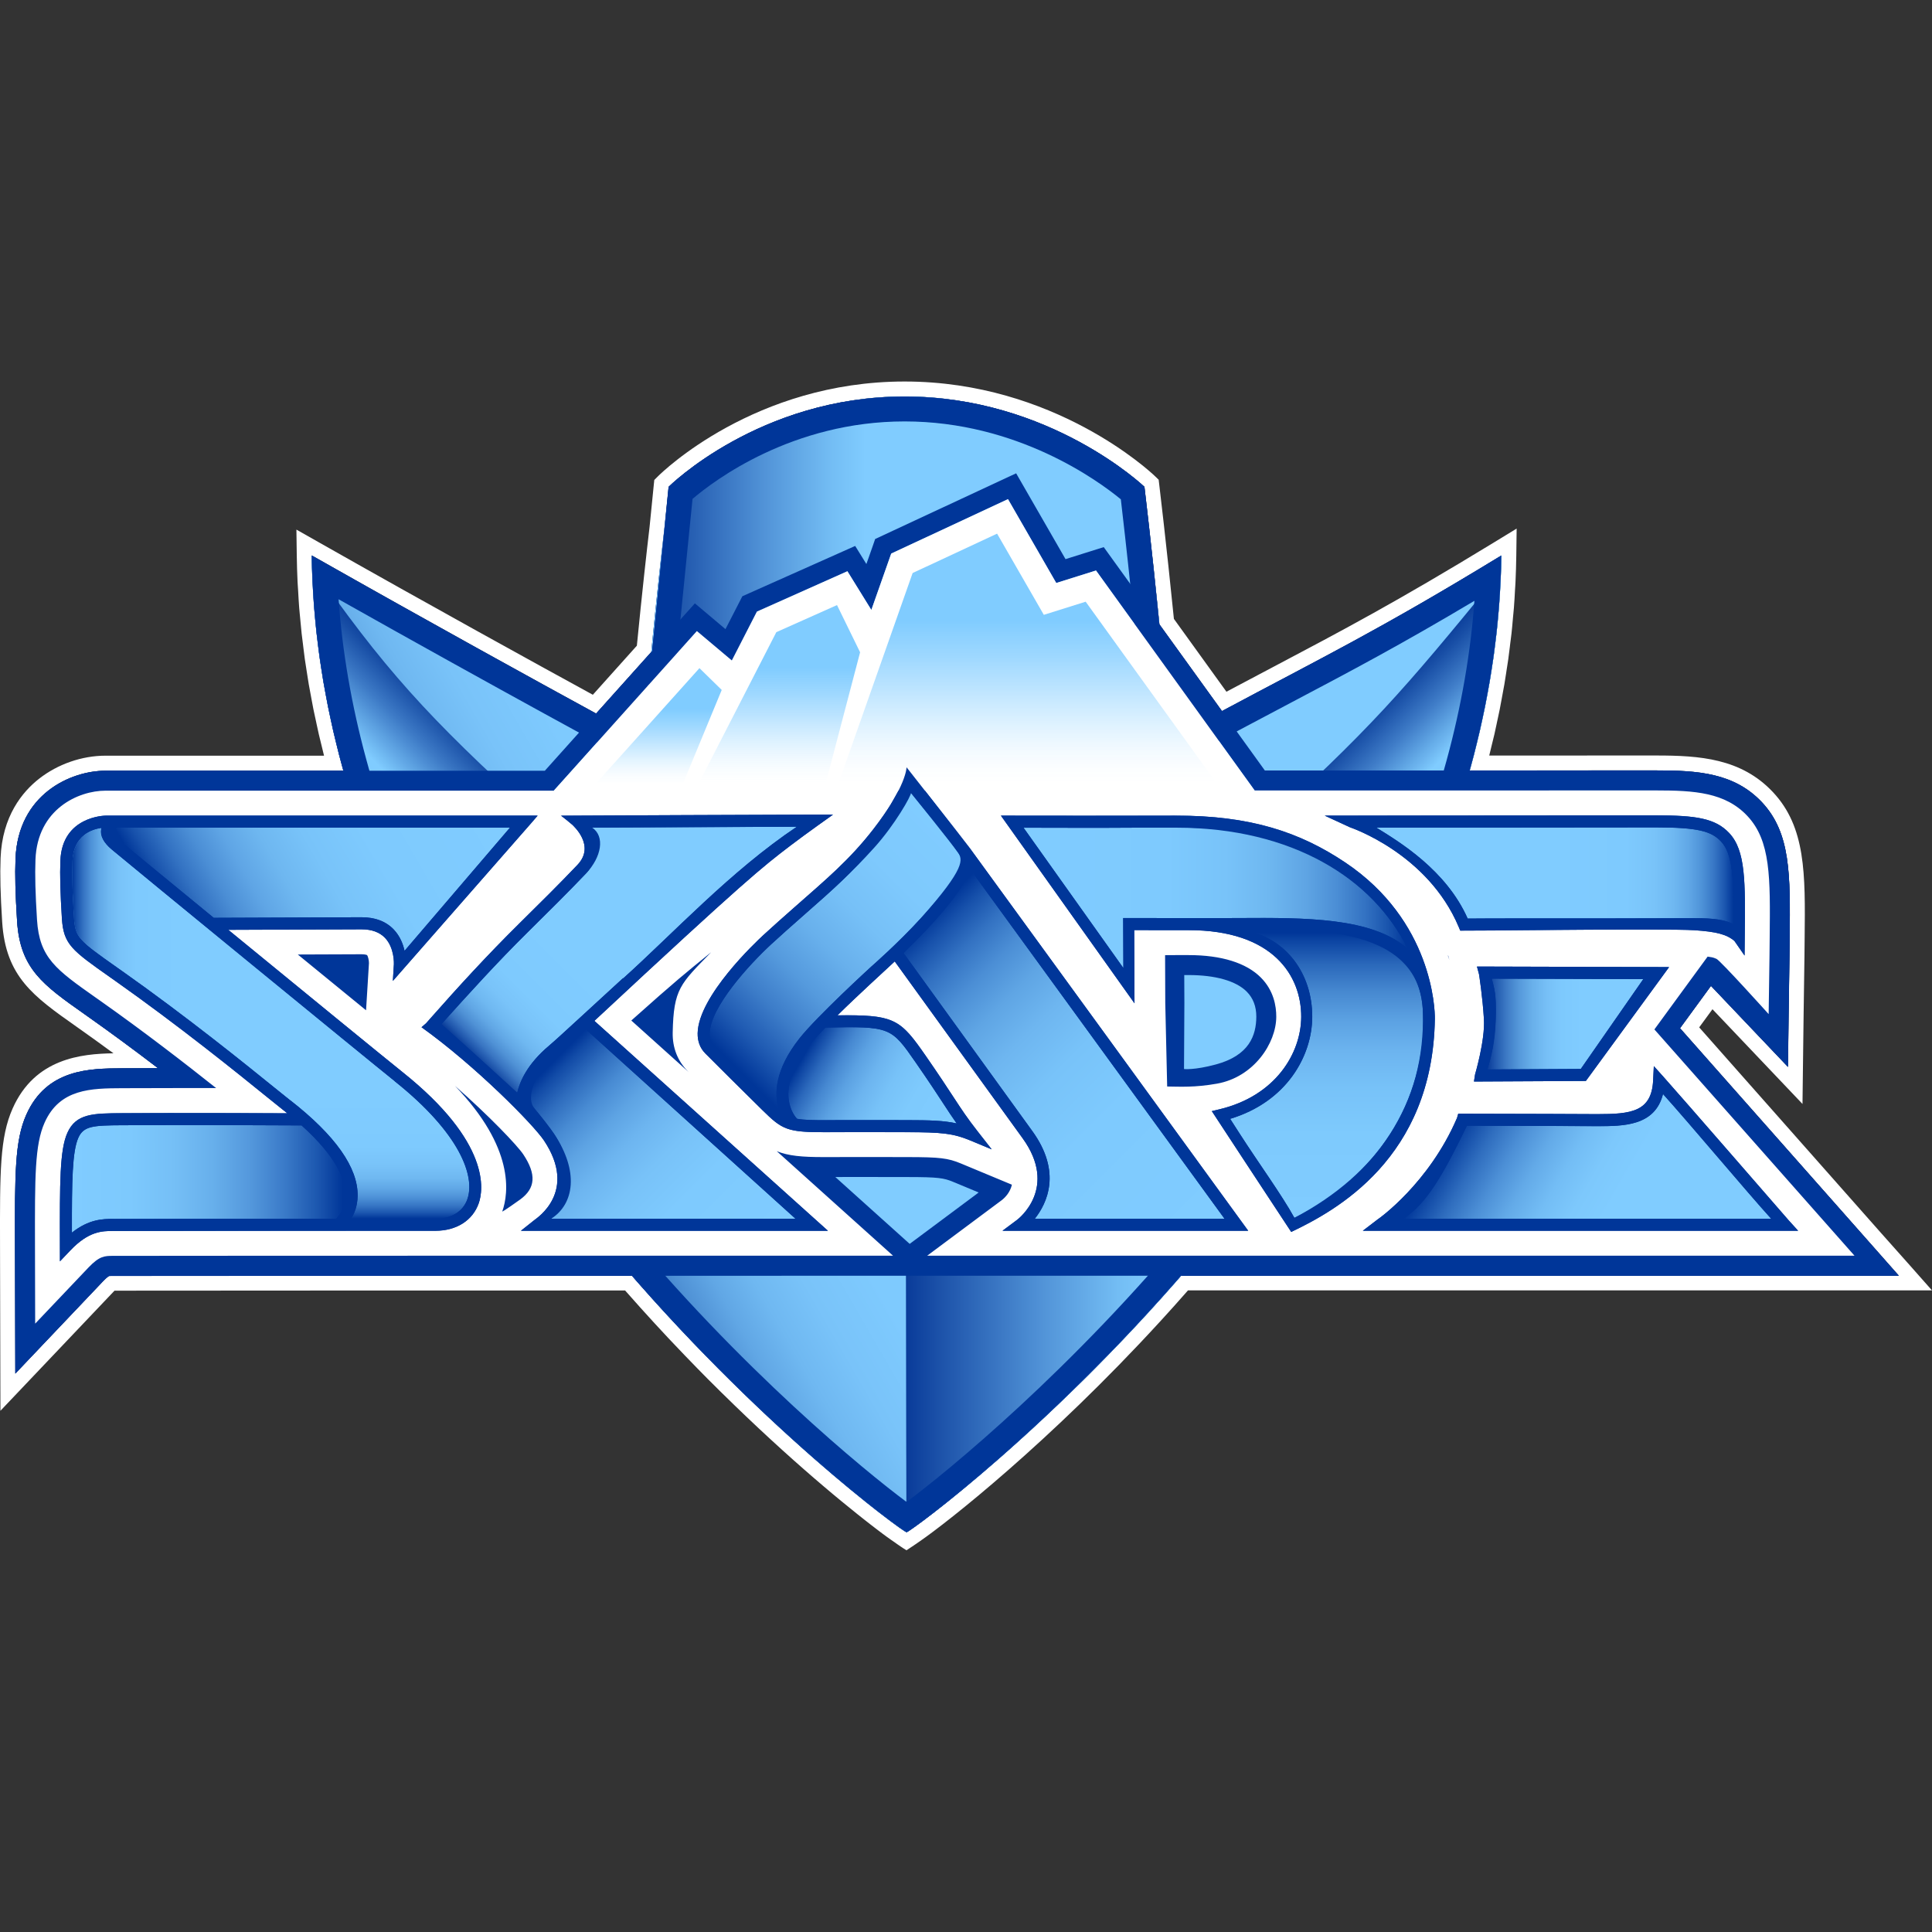 <?xml version="1.0" encoding="utf-8"?>
<!-- Generator: Adobe Illustrator 23.0.2, SVG Export Plug-In . SVG Version: 6.00 Build 0)  -->
<svg version="1.1" id="Layer_1" xmlns="http://www.w3.org/2000/svg" xmlns:xlink="http://www.w3.org/1999/xlink" x="0px" y="0px"
	 width="64px" height="64px" viewBox="0 0 64 64" enable-background="new 0 0 64 64" xml:space="preserve">
<rect x="0" y="0" width="64" height="64" fill="#333333" stroke="none"/>
<g>
	<path fill="#FFFFFF" d="M29.967,13.134c4.817,0,7.945,2.992,7.945,2.992s0.24,1.988,0.496,4.557l2.072,2.872
		c3.294-1.761,5.216-2.688,9.255-5.154c0,0,0,0,0,0c-0.004,0.284-0.012,0.568-0.025,0.85c-0.004,0.077-0.01,0.153-0.014,0.229
		c-0.011,0.205-0.022,0.41-0.038,0.614c-0.008,0.098-0.019,0.195-0.027,0.293c-0.016,0.182-0.031,0.363-0.051,0.544
		c-0.012,0.11-0.028,0.219-0.041,0.328c-0.02,0.168-0.039,0.336-0.063,0.503c-0.017,0.12-0.037,0.238-0.056,0.357
		c-0.024,0.156-0.046,0.312-0.073,0.466c-0.021,0.125-0.046,0.249-0.069,0.373c-0.027,0.148-0.053,0.296-0.083,0.444
		c-0.025,0.125-0.054,0.249-0.08,0.373c-0.031,0.146-0.061,0.292-0.094,0.436c-0.029,0.127-0.062,0.252-0.093,0.379
		c-0.034,0.141-0.067,0.283-0.104,0.423c-0.034,0.129-0.07,0.257-0.105,0.386c-0.011,0.041-0.022,0.082-0.033,0.122l6.176-0.001
		c1.376,0,2.59,0.079,3.507,1.056c0.954,1.016,0.939,2.399,0.917,4.492l-0.006,0.6l-0.028,1.93l-0.022,1.743l-2.551-2.684
		l-0.186,0.255l-0.839,1.148l6.276,7.097l0.972,1.099h-1.467H39.128c-0.047,0.054-0.094,0.108-0.141,0.162
		c-0.011,0.012-0.021,0.025-0.032,0.037c-0.145,0.165-0.289,0.328-0.433,0.489c-0.006,0.007-0.013,0.014-0.019,0.021
		c-0.149,0.166-0.297,0.33-0.445,0.491c-0.001,0.002-0.003,0.003-0.004,0.005c-3.73,4.07-7.095,6.666-7.859,7.191
		c-0.004,0.003-0.009,0.006-0.013,0.009c-0.022,0.015-0.039,0.026-0.056,0.038c-0.007,0.005-0.015,0.01-0.021,0.014
		c-0.012,0.008-0.021,0.013-0.03,0.018c-0.007,0.004-0.015,0.009-0.02,0.012c-0.006,0.003-0.008,0.004-0.012,0.005
		c-0.003,0.001-0.008,0.004-0.01,0.004c-0.001,0-0.001,0-0.001,0c0,0-0.001,0-0.001,0c-0.001,0-0.007-0.003-0.01-0.004
		c-0.004-0.001-0.006-0.002-0.012-0.005c-0.006-0.003-0.016-0.01-0.025-0.015c-0.007-0.004-0.013-0.008-0.022-0.014
		c-0.013-0.008-0.029-0.019-0.045-0.03c-0.009-0.006-0.017-0.011-0.028-0.018c-0.021-0.014-0.045-0.031-0.07-0.049
		c-0.01-0.007-0.018-0.012-0.028-0.019c-0.03-0.021-0.063-0.045-0.097-0.07c-0.009-0.006-0.016-0.011-0.025-0.018
		c-0.039-0.028-0.081-0.059-0.125-0.092c-0.007-0.005-0.014-0.01-0.021-0.016c-0.048-0.036-0.1-0.075-0.154-0.116
		c-0.005-0.004-0.009-0.007-0.014-0.011c-0.058-0.044-0.119-0.091-0.183-0.14c-0.003-0.002-0.005-0.004-0.008-0.006
		c-0.067-0.051-0.136-0.106-0.21-0.163c-0.001-0.001-0.002-0.001-0.002-0.002c-0.074-0.058-0.151-0.119-0.231-0.183
		c-0.001-0.001-0.002-0.001-0.002-0.002c-0.161-0.128-0.334-0.269-0.519-0.421c-0.002-0.001-0.003-0.003-0.005-0.004
		c-0.091-0.075-0.185-0.153-0.282-0.234c-0.002-0.002-0.005-0.004-0.007-0.006c-0.098-0.082-0.199-0.167-0.302-0.254
		c-0.001-0.001-0.002-0.002-0.003-0.003c-0.103-0.088-0.209-0.178-0.317-0.271c-0.002-0.001-0.003-0.003-0.005-0.004
		c-0.104-0.09-0.211-0.183-0.32-0.278c-0.006-0.005-0.012-0.011-0.018-0.016c-0.107-0.094-0.217-0.191-0.328-0.29
		c-0.008-0.007-0.015-0.014-0.023-0.021c-0.111-0.099-0.224-0.2-0.338-0.304c-0.009-0.008-0.017-0.015-0.026-0.023
		c-0.112-0.102-0.226-0.206-0.342-0.312c-0.012-0.011-0.024-0.021-0.035-0.032c-0.113-0.104-0.228-0.211-0.344-0.319
		c-0.015-0.014-0.03-0.028-0.045-0.042c-0.114-0.107-0.23-0.216-0.347-0.327c-0.018-0.017-0.035-0.033-0.052-0.05
		c-0.116-0.11-0.233-0.223-0.351-0.337c-0.019-0.019-0.038-0.036-0.057-0.055c-0.117-0.113-0.235-0.229-0.354-0.346
		c-0.021-0.021-0.043-0.042-0.064-0.063c-0.117-0.115-0.235-0.233-0.354-0.352c-0.024-0.024-0.048-0.047-0.072-0.072
		c-0.116-0.116-0.232-0.235-0.35-0.355c-0.028-0.029-0.056-0.056-0.084-0.085c-0.116-0.118-0.232-0.239-0.349-0.361
		c-0.03-0.031-0.06-0.062-0.09-0.093c-0.117-0.122-0.235-0.247-0.353-0.373c-0.03-0.032-0.06-0.063-0.091-0.096
		c-0.115-0.123-0.231-0.248-0.347-0.373c-0.034-0.037-0.069-0.074-0.103-0.111c-0.113-0.123-0.227-0.249-0.34-0.374
		c-0.037-0.041-0.075-0.082-0.112-0.124c-0.111-0.124-0.223-0.25-0.335-0.377c-0.04-0.045-0.08-0.09-0.12-0.135
		c-0.066-0.076-0.133-0.153-0.199-0.229c-7.093,0.001-16.132,0.002-17.176,0.006h-0.01c-0.051,0-0.121,0-0.136,0.003
		c-0.002,0.001-0.06,0.026-0.206,0.18l-0.343,0.361l-1.42,1.495l-1.136,1.196l-0.004-1.65l-0.005-2.062L0.497,41.29
		c-0.006-2.407-0.008-3.506,0.375-4.367c0.677-1.522,2.116-1.529,3.167-1.535c0.386-0.002,0.79-0.003,1.197-0.004
		c-0.81-0.619-1.584-1.188-2.313-1.703l-0.12-0.085c-1.379-0.971-2.138-1.507-2.237-3.086c-0.057-0.909-0.073-1.526-0.052-2.062
		c0.082-2.141,1.828-2.918,2.982-2.918h0.333l7.55,0c-0.014-0.05-0.027-0.1-0.041-0.15c-0.033-0.122-0.068-0.244-0.1-0.367
		c-0.037-0.144-0.071-0.289-0.106-0.434c-0.03-0.123-0.062-0.245-0.09-0.368c-0.034-0.146-0.064-0.294-0.095-0.441
		c-0.026-0.123-0.055-0.245-0.079-0.369c-0.03-0.148-0.056-0.297-0.083-0.446c-0.023-0.124-0.048-0.247-0.069-0.371
		c-0.026-0.153-0.048-0.307-0.072-0.461c-0.019-0.121-0.039-0.242-0.056-0.363c-0.023-0.16-0.041-0.322-0.06-0.483
		c-0.014-0.116-0.031-0.231-0.043-0.347c-0.019-0.17-0.033-0.342-0.048-0.513c-0.01-0.108-0.022-0.216-0.03-0.324
		c-0.015-0.194-0.025-0.389-0.036-0.585c-0.005-0.086-0.012-0.172-0.016-0.259c-0.013-0.282-0.022-0.565-0.025-0.85
		c3.913,2.218,7.47,4.173,9.419,5.237l1.828-2.039c0.178-1.835,0.332-3.213,0.436-4.09l0.139-1.383
		C22.149,16.126,25.15,13.134,29.967,13.134 M29.967,12.638c-4.965,0-8.039,3.009-8.168,3.137L21.674,15.9l-0.018,0.176
		l-0.138,1.379c-0.096,0.814-0.246,2.149-0.421,3.934l-1.458,1.626c-1.901-1.039-5.332-2.928-9.068-5.045l-0.752-0.426l0.012,0.864
		c0.004,0.286,0.013,0.578,0.026,0.866c0.002,0.053,0.006,0.106,0.01,0.159c0.002,0.035,0.005,0.069,0.007,0.104l0.004,0.07
		c0.01,0.172,0.019,0.349,0.033,0.526c0.005,0.069,0.012,0.138,0.019,0.207c0.004,0.041,0.008,0.082,0.012,0.123l0.011,0.119
		c0.012,0.135,0.024,0.269,0.039,0.403c0.008,0.076,0.018,0.151,0.028,0.226c0.006,0.042,0.011,0.085,0.016,0.127l0.015,0.126
		c0.015,0.122,0.029,0.244,0.046,0.365c0.011,0.08,0.024,0.16,0.037,0.24c0.007,0.043,0.014,0.086,0.02,0.129l0.02,0.129
		c0.017,0.113,0.034,0.227,0.054,0.34c0.014,0.083,0.03,0.166,0.046,0.249l0.024,0.129l0.024,0.13
		c0.02,0.108,0.039,0.216,0.061,0.324c0.017,0.082,0.035,0.164,0.053,0.246l0.028,0.129l0.027,0.128
		c0.023,0.107,0.045,0.214,0.07,0.32c0.019,0.083,0.04,0.165,0.06,0.247l0.031,0.127l0.031,0.127c0.017,0.07,0.034,0.14,0.051,0.21
		l-6.903,0H3.496c-0.778,0-1.579,0.277-2.198,0.761c-0.554,0.433-1.226,1.241-1.279,2.633c-0.021,0.554-0.006,1.185,0.053,2.112
		c0.114,1.816,1.042,2.47,2.446,3.46l0.12,0.085c0.361,0.255,0.736,0.525,1.12,0.808c-1.061,0.017-2.6,0.164-3.339,1.826
		c-0.426,0.958-0.424,2.09-0.418,4.569l0.001,0.498l0.005,2.062l0.004,1.65l0.003,1.237l0.852-0.897l1.136-1.196l1.42-1.495
		l0.343-0.361c0.01-0.011,0.02-0.021,0.029-0.03c1.18-0.003,9.772-0.005,16.914-0.006c0.018,0.02,0.035,0.04,0.053,0.06
		c0,0,0.346,0.391,0.459,0.516c0,0,0.342,0.378,0.456,0.502c0,0,0.337,0.365,0.453,0.488l0.052,0.055l0.039,0.041
		c0.119,0.126,0.446,0.469,0.446,0.469c0.118,0.122,0.4,0.413,0.4,0.413l0.036,0.037c0.118,0.121,0.236,0.24,0.352,0.358
		l0.041,0.041l0.032,0.031c0.12,0.12,0.239,0.239,0.357,0.355l0.037,0.036l0.028,0.027c0.12,0.118,0.239,0.234,0.356,0.348
		l0.032,0.031l0.026,0.025c0.119,0.115,0.237,0.229,0.354,0.34l0.031,0.029l0.022,0.021c0.118,0.112,0.234,0.222,0.349,0.33
		l0.026,0.024l0.019,0.018c0.117,0.109,0.232,0.217,0.346,0.321l0.021,0.019l0.015,0.014c0.116,0.107,0.231,0.212,0.344,0.314
		l0.015,0.014l0.011,0.01c0.115,0.104,0.229,0.207,0.341,0.306l0.013,0.012l0.01,0.009c0.112,0.1,0.223,0.197,0.331,0.292
		l0.011,0.01l0.007,0.006c0.11,0.096,0.218,0.19,0.323,0.281c0.114,0.098,0.221,0.19,0.325,0.278
		c0.107,0.091,0.209,0.177,0.308,0.26l0.007,0.006c0.098,0.082,0.193,0.16,0.285,0.236c0.192,0.158,0.367,0.3,0.53,0.43
		c0.084,0.067,0.162,0.129,0.236,0.187c0.077,0.06,0.148,0.116,0.215,0.168l0.008,0.006c0.065,0.05,0.128,0.098,0.186,0.143
		l0.009,0.007c0.061,0.046,0.114,0.086,0.163,0.123l0.013,0.01l0.008,0.006c0.046,0.034,0.089,0.066,0.129,0.095l0.017,0.012
		l0.009,0.006c0.036,0.026,0.071,0.051,0.102,0.073l0.02,0.014l0.009,0.006c0.027,0.019,0.053,0.037,0.076,0.053l0.024,0.016
		l0.007,0.005c0.023,0.016,0.14,0.102,0.203,0.142c0.077,0.049,0.108,0.075,0.188,0.121c0.108-0.067,0.405-0.273,0.43-0.29
		l0.011-0.008c0.903-0.62,4.293-3.28,7.947-7.267l0.001-0.001l0.005-0.005c0.148-0.161,0.297-0.326,0.448-0.494l0.012-0.013
		l0.007-0.008c0.146-0.162,0.291-0.326,0.437-0.493l0.018-0.021l0.007-0.009h22.079H62.9H64l-0.729-0.824L62.3,40.831l-6.012-6.798
		l0.44-0.601l2.142,2.254l0.84,0.884l0.015-1.219l0.022-1.743l0.028-1.93l0.006-0.602c0.023-2.134,0.039-3.675-1.051-4.837
		c-1.051-1.119-2.429-1.212-3.868-1.212l-5.529,0.001c0.016-0.063,0.031-0.127,0.046-0.19l0.031-0.129l0.031-0.127
		c0.021-0.086,0.043-0.172,0.063-0.258c0.024-0.104,0.046-0.209,0.068-0.314l0.027-0.129l0.028-0.129
		c0.018-0.083,0.037-0.167,0.053-0.251c0.021-0.106,0.041-0.213,0.06-0.32l0.024-0.131l0.024-0.13
		c0.016-0.083,0.032-0.166,0.046-0.25c0.02-0.115,0.037-0.231,0.055-0.347l0.019-0.127c0.007-0.042,0.013-0.085,0.02-0.127
		c0.013-0.079,0.025-0.157,0.036-0.236c0.018-0.13,0.034-0.262,0.05-0.393l0.014-0.119c0.005-0.041,0.01-0.083,0.016-0.124
		c0.009-0.07,0.018-0.14,0.026-0.21c0.017-0.151,0.03-0.303,0.043-0.454l0.009-0.1c0.003-0.038,0.007-0.077,0.011-0.115
		c0.006-0.061,0.012-0.122,0.017-0.184c0.016-0.2,0.027-0.402,0.037-0.597l0.002-0.029c0.002-0.031,0.004-0.063,0.006-0.094
		c0.003-0.047,0.006-0.093,0.008-0.14c0.013-0.289,0.022-0.58,0.026-0.866l0.012-0.898l-0.766,0.468
		c-3.193,1.949-5.021,2.914-7.335,4.135c-0.483,0.255-0.98,0.517-1.513,0.801l-1.74-2.413c-0.249-2.481-0.482-4.415-0.484-4.434
		l-0.021-0.176l-0.128-0.123C38.121,15.64,34.926,12.638,29.967,12.638L29.967,12.638z"/>
	<path fill="#003699" d="M61.928,41.159l-6.276-7.097l0.839-1.148l0.186-0.255l2.551,2.684l0.022-1.743l0.028-1.93l0.006-0.6
		c0.022-2.093,0.037-3.476-0.917-4.492c-0.916-0.976-2.13-1.056-3.507-1.056l-6.176,0.001c0.011-0.041,0.022-0.082,0.033-0.122
		c0.035-0.129,0.072-0.257,0.105-0.386c0.036-0.14,0.069-0.282,0.104-0.423c0.031-0.126,0.063-0.252,0.093-0.379
		c0.033-0.145,0.063-0.291,0.094-0.436c0.027-0.124,0.055-0.248,0.08-0.373c0.03-0.147,0.055-0.296,0.083-0.444
		c0.023-0.125,0.048-0.248,0.069-0.373c0.026-0.155,0.049-0.311,0.073-0.466c0.018-0.119,0.039-0.238,0.056-0.357
		c0.023-0.167,0.042-0.335,0.063-0.503c0.013-0.109,0.029-0.218,0.041-0.328c0.02-0.181,0.035-0.363,0.051-0.544
		c0.009-0.098,0.02-0.195,0.027-0.293c0.016-0.204,0.027-0.409,0.038-0.614c0.004-0.077,0.011-0.153,0.014-0.229
		c0.013-0.282,0.022-0.566,0.025-0.85c0,0,0,0,0,0c-4.039,2.466-5.961,3.393-9.255,5.154l-2.072-2.872
		c-0.256-2.568-0.496-4.557-0.496-4.557s-3.128-2.992-7.945-2.992c-4.817,0-7.818,2.992-7.818,2.992l-0.139,1.383
		c-0.104,0.876-0.258,2.255-0.436,4.09l-1.828,2.039c-1.95-1.064-5.506-3.02-9.419-5.237c0.004,0.284,0.012,0.567,0.025,0.85
		c0.004,0.087,0.011,0.172,0.016,0.259c0.011,0.195,0.021,0.39,0.036,0.585c0.008,0.108,0.021,0.216,0.03,0.324
		c0.015,0.171,0.03,0.343,0.048,0.513c0.013,0.116,0.029,0.231,0.043,0.347c0.02,0.161,0.038,0.323,0.06,0.483
		c0.017,0.122,0.038,0.242,0.056,0.363c0.024,0.154,0.046,0.308,0.072,0.461c0.021,0.124,0.046,0.247,0.069,0.371
		c0.027,0.149,0.053,0.298,0.083,0.446c0.025,0.124,0.053,0.246,0.079,0.369c0.031,0.147,0.061,0.295,0.095,0.441
		c0.028,0.123,0.06,0.245,0.09,0.368c0.035,0.145,0.069,0.29,0.106,0.434c0.032,0.123,0.067,0.244,0.1,0.367
		c0.014,0.05,0.027,0.1,0.041,0.15l-7.55,0H3.496c-1.153,0-2.899,0.777-2.982,2.918c-0.021,0.536-0.005,1.153,0.052,2.062
		c0.099,1.579,0.858,2.114,2.237,3.086l0.12,0.085c0.729,0.514,1.503,1.084,2.313,1.703c-0.407,0.001-0.811,0.002-1.197,0.004
		c-1.051,0.005-2.49,0.013-3.167,1.535c-0.383,0.861-0.381,1.96-0.375,4.367l0.001,0.498l0.005,2.062l0.004,1.65l1.136-1.196
		l1.42-1.495l0.343-0.361c0.146-0.154,0.204-0.179,0.206-0.18c0.015-0.003,0.085-0.003,0.136-0.003h0.01
		c1.045-0.004,10.083-0.005,17.176-0.006c0.066,0.076,0.133,0.153,0.199,0.229c0.04,0.046,0.08,0.09,0.12,0.135
		c0.112,0.127,0.224,0.253,0.335,0.377c0.038,0.042,0.075,0.082,0.112,0.124c0.114,0.126,0.227,0.251,0.34,0.374
		c0.034,0.038,0.069,0.074,0.103,0.111c0.116,0.126,0.232,0.251,0.347,0.373c0.03,0.032,0.06,0.064,0.091,0.096
		c0.118,0.125,0.236,0.25,0.353,0.373c0.03,0.031,0.06,0.062,0.09,0.093c0.117,0.122,0.233,0.243,0.349,0.361
		c0.028,0.029,0.056,0.057,0.084,0.085c0.117,0.12,0.234,0.239,0.35,0.355c0.024,0.024,0.048,0.048,0.072,0.072
		c0.119,0.119,0.237,0.237,0.354,0.352c0.022,0.021,0.043,0.042,0.064,0.063c0.119,0.117,0.237,0.233,0.354,0.346
		c0.019,0.019,0.038,0.037,0.057,0.055c0.118,0.114,0.236,0.227,0.351,0.337c0.018,0.017,0.035,0.033,0.052,0.05
		c0.117,0.111,0.233,0.22,0.347,0.327c0.015,0.014,0.03,0.028,0.045,0.042c0.116,0.108,0.231,0.215,0.344,0.319
		c0.012,0.011,0.024,0.022,0.035,0.032c0.116,0.106,0.23,0.211,0.342,0.312c0.009,0.008,0.017,0.015,0.026,0.023
		c0.115,0.104,0.228,0.205,0.338,0.304c0.008,0.007,0.015,0.014,0.023,0.021c0.111,0.099,0.221,0.196,0.328,0.29
		c0.006,0.005,0.012,0.011,0.018,0.016c0.109,0.095,0.216,0.188,0.32,0.278c0.002,0.001,0.003,0.003,0.005,0.004
		c0.108,0.093,0.214,0.184,0.317,0.271c0.001,0.001,0.002,0.002,0.003,0.003c0.103,0.088,0.204,0.173,0.302,0.254
		c0.003,0.002,0.005,0.004,0.007,0.006c0.097,0.081,0.191,0.159,0.282,0.234c0.002,0.001,0.003,0.003,0.005,0.004
		c0.185,0.152,0.358,0.293,0.519,0.421c0.001,0.001,0.002,0.001,0.002,0.002c0.08,0.064,0.157,0.125,0.231,0.183
		c0.001,0.001,0.002,0.001,0.002,0.002c0.073,0.057,0.143,0.112,0.21,0.163c0.003,0.002,0.005,0.004,0.008,0.006
		c0.064,0.05,0.125,0.096,0.183,0.14c0.005,0.004,0.009,0.007,0.014,0.011c0.054,0.041,0.106,0.08,0.154,0.116
		c0.007,0.006,0.014,0.01,0.021,0.016c0.044,0.033,0.086,0.064,0.125,0.092c0.009,0.006,0.016,0.012,0.025,0.018
		c0.035,0.025,0.068,0.049,0.097,0.07c0.01,0.007,0.018,0.013,0.028,0.019c0.025,0.017,0.049,0.035,0.07,0.049
		c0.01,0.007,0.018,0.012,0.028,0.018c0.016,0.011,0.033,0.022,0.045,0.03c0.009,0.006,0.015,0.009,0.022,0.014
		c0.009,0.005,0.019,0.012,0.025,0.015c0.006,0.003,0.008,0.004,0.012,0.005c0.003,0.001,0.009,0.004,0.01,0.004
		c0.001,0,0.001,0,0.001,0c0,0,0.001,0,0.001,0c0.001,0,0.007-0.003,0.01-0.004c0.004-0.001,0.006-0.002,0.012-0.005
		c0.005-0.003,0.013-0.008,0.02-0.012c0.009-0.005,0.018-0.011,0.03-0.018c0.006-0.004,0.014-0.01,0.021-0.014
		c0.017-0.011,0.035-0.023,0.056-0.038c0.004-0.003,0.009-0.006,0.013-0.009c0.764-0.525,4.129-3.121,7.859-7.191
		c0.001-0.001,0.003-0.003,0.004-0.005c0.148-0.161,0.296-0.325,0.445-0.491c0.006-0.007,0.013-0.014,0.019-0.021
		c0.144-0.161,0.289-0.324,0.433-0.489c0.011-0.012,0.021-0.025,0.032-0.037c0.047-0.054,0.094-0.108,0.141-0.162h22.305H62.9
		L61.928,41.159z"/>
	<g>
		
			<linearGradient id="SVGID_1_" gradientUnits="userSpaceOnUse" x1="16.538" y1="27.318" x2="49.351" y2="46.263" gradientTransform="matrix(1 0 0 -1 0 64)">
			<stop  offset="0" style="stop-color:#093B99"/>
			<stop  offset="0.015" style="stop-color:#1F56AC"/>
			<stop  offset="0.035" style="stop-color:#3975C2"/>
			<stop  offset="0.059" style="stop-color:#4F91D5"/>
			<stop  offset="0.086" style="stop-color:#61A7E5"/>
			<stop  offset="0.117" style="stop-color:#6FB8F1"/>
			<stop  offset="0.155" style="stop-color:#79C3F9"/>
			<stop  offset="0.209" style="stop-color:#7ECAFE"/>
			<stop  offset="0.359" style="stop-color:#80CCFF"/>
		</linearGradient>
		<path fill="url(#SVGID_1_)" d="M49.735,18.401c-3.677,3.081-6.932,4.335-10.983,6.088c-0.325-4.104-0.84-8.1-0.84-8.1
			s-3.128-3.255-7.945-3.255s-7.818,3.255-7.818,3.255s-0.39,2.888-0.84,8.1c-3.53-1.236-6.407-2.393-10.983-6.088
			c0.247,18.212,19.596,32.43,19.704,32.352C30.139,50.831,49.488,36.616,49.735,18.401z"/>
		<g>
			
				<linearGradient id="SVGID_2_" gradientUnits="userSpaceOnUse" x1="21.31" y1="43.17" x2="38.752" y2="43.17" gradientTransform="matrix(1 0 0 -1 0 64)">
				<stop  offset="0" style="stop-color:#093B99"/>
				<stop  offset="0.06" style="stop-color:#1D53AA"/>
				<stop  offset="0.232" style="stop-color:#5294D8"/>
				<stop  offset="0.357" style="stop-color:#73BDF4"/>
				<stop  offset="0.422" style="stop-color:#80CCFF"/>
			</linearGradient>
			<path fill="url(#SVGID_2_)" d="M38.752,24.489c-0.325-4.104-0.84-8.1-0.84-8.1s-3.128-3.117-7.945-3.117
				s-7.818,3.117-7.818,3.117s-0.39,3.219-0.84,8.43C24.661,29.672,34.657,29.589,38.752,24.489z"/>
			<g>
				
					<linearGradient id="SVGID_3_" gradientUnits="userSpaceOnUse" x1="30.001" y1="29.422" x2="49.735" y2="29.422" gradientTransform="matrix(1 0 0 -1 0 64)">
					<stop  offset="0" style="stop-color:#093B99"/>
					<stop  offset="0.06" style="stop-color:#1D53AA"/>
					<stop  offset="0.232" style="stop-color:#5294D8"/>
					<stop  offset="0.357" style="stop-color:#73BDF4"/>
					<stop  offset="0.422" style="stop-color:#80CCFF"/>
				</linearGradient>
				<path fill="url(#SVGID_3_)" d="M49.735,18.401c-3.677,3.081-11.313,6.914-11.313,6.914l-8.42,7.504c0,0,0,0,0.006,7.124
					c0.001,0.857,0.002,1.705,0.003,2.527c0.004,3.72,0.011,7.541,0.02,8.285C30.139,50.831,49.488,36.616,49.735,18.401z"/>
				
					<linearGradient id="SVGID_4_" gradientUnits="userSpaceOnUse" x1="45.093" y1="40.391" x2="50.042" y2="35.443" gradientTransform="matrix(1 0 0 -1 0 64)">
					<stop  offset="0" style="stop-color:#093B99"/>
					<stop  offset="0.07" style="stop-color:#174DA5"/>
					<stop  offset="0.209" style="stop-color:#3D7AC6"/>
					<stop  offset="0.404" style="stop-color:#79C4F9"/>
					<stop  offset="0.425" style="stop-color:#80CCFF"/>
				</linearGradient>
				<path fill="url(#SVGID_4_)" d="M49.472,19.23c-2.948,3.601-4.081,4.943-7.855,8.345c2.76,4.044,1.782,2.871,4.047,5.361
					C47.998,28.59,48.894,24.414,49.472,19.23z"/>
				
					<linearGradient id="SVGID_5_" gradientUnits="userSpaceOnUse" x1="435.934" y1="40.433" x2="440.966" y2="35.401" gradientTransform="matrix(-1 0 0 -1 450.954 64)">
					<stop  offset="0" style="stop-color:#093B99"/>
					<stop  offset="0.07" style="stop-color:#174DA5"/>
					<stop  offset="0.209" style="stop-color:#3D7AC6"/>
					<stop  offset="0.404" style="stop-color:#79C4F9"/>
					<stop  offset="0.425" style="stop-color:#80CCFF"/>
				</linearGradient>
				<path fill="url(#SVGID_5_)" d="M10.683,19.23c2.352,3.326,3.915,4.943,7.69,8.345c-2.76,4.044-1.782,2.871-4.047,5.361
					C11.99,28.59,11.298,24.242,10.683,19.23z"/>
				<path fill="#003699" d="M29.967,13.96c3.732,0,6.413,1.964,7.162,2.58c0.124,1.059,0.53,4.609,0.799,8.013l0.101,1.271
					l1.119-0.612c1.408-0.77,2.529-1.361,3.613-1.933c1.995-1.053,3.631-1.916,6.081-3.376c-0.255,3.472-1.225,7.034-2.889,10.611
					c-1.551,3.333-3.705,6.686-6.401,9.964c-4.015,4.881-8.179,8.278-9.509,9.267l-0.014-0.01l-0.012,0.009
					c-1.331-0.99-5.491-4.384-9.508-9.268c-2.696-3.278-4.849-6.63-6.4-9.964c-1.673-3.595-2.643-7.174-2.893-10.661
					c5.275,2.972,9.655,5.338,9.702,5.364l1.091,0.589l0.124-1.233l0.808-8.045C23.667,15.908,26.252,13.96,29.967,13.96
					 M29.967,13.134c-4.817,0-7.818,2.992-7.818,2.992l-0.84,8.363c0,0-5.088-2.747-10.983-6.088
					c0.246,18.162,19.49,32.353,19.703,32.353c0.001,0,0.001,0,0.001,0c0,0,0.001,0,0.001,0c0.211,0,19.457-14.187,19.703-32.353
					c-4.696,2.867-6.528,3.653-10.983,6.088c-0.325-4.104-0.84-8.363-0.84-8.363S34.784,13.134,29.967,13.134L29.967,13.134z"/>
			</g>
		</g>
	</g>
	<polygon fill="#80CCFF" points="35.153,37.934 26.23,37.905 26.23,41.817 35.153,41.845 	"/>
	<path fill="#003699" d="M61.928,41.159l-6.276-7.097l0.839-1.148l0.186-0.255l2.551,2.684l0.022-1.743l0.028-1.93l0.006-0.6
		c0.022-2.093,0.037-3.476-0.917-4.492c-0.916-0.976-2.13-1.056-3.507-1.056c0,0-5.931,0.001-12.96,0.002l-0.257-0.357l-4.428-6.139
		l-0.373-0.517l-0.279-0.387l-0.455,0.143l-0.608,0.191l-0.203,0.064l-0.93-1.616l-0.404-0.702l-0.302-0.525l-0.55,0.256
		l-0.734,0.342l-2.798,1.304l-0.336,0.157l-0.252,0.117L28.9,18.118l-0.123,0.35L28.7,18.684l-0.067-0.108l-0.304-0.491
		l-0.527,0.235l-0.704,0.314l-2.01,0.896l-0.284,0.127l-0.213,0.095l-0.106,0.207l-0.142,0.277l-0.311,0.605L23.509,20.4
		l-0.49-0.413l-0.428,0.477l-0.571,0.637l-3.531,3.939l-0.44,0.491l-14.22,0H3.496c-1.153,0-2.899,0.777-2.982,2.918
		c-0.021,0.536-0.005,1.153,0.052,2.062c0.099,1.579,0.858,2.114,2.237,3.086l0.12,0.085c0.729,0.514,1.503,1.084,2.313,1.703
		c-0.407,0.001-0.811,0.002-1.197,0.004c-1.051,0.005-2.49,0.013-3.167,1.535c-0.383,0.861-0.381,1.96-0.375,4.367l0.001,0.498
		l0.005,2.062l0.004,1.65l1.136-1.196l1.42-1.495l0.343-0.361c0.146-0.154,0.204-0.179,0.206-0.18
		c0.015-0.003,0.085-0.003,0.136-0.003h0.01c1.737-0.006,57.675-0.006,57.675-0.006H62.9L61.928,41.159z M18.937,25.532l0.045-0.05
		l3.531-3.939l0.571-0.637l0.655,0.551l0.503,0.424l0.689-1.343l0.142-0.277l0.284-0.127l2.01-0.896l0.704-0.314l0.406,0.656
		l0.387,0.626l0.535-1.517l0.123-0.35l0.336-0.157l2.798-1.304l0.734-0.342l0.404,0.702l1.195,2.075l0.709-0.223l0.608-0.191
		l0.373,0.517l4.406,6.109l0.477,0.661l-23.219,0.006L18.937,25.532z M32.319,39.578l-1.999,1.489l-0.186,0.138l-0.111-0.1
		l-1.603-1.441l-0.749-0.674c0.217-0.001,0.451-0.001,0.693-0.001c0.357,0,0.732,0.001,1.102,0.001l0.587,0.001
		c1.035,0.001,1.212,0.031,1.524,0.161l0.704,0.293l0.138,0.057L32.319,39.578z M40.275,35.262
		c-0.716,0.193-1.053,0.151-1.053,0.151l0.012-2.184L39.23,32.3l0.118,0l0.03,0c0.886,0,1.569,0.195,1.921,0.549
		c0.213,0.214,0.319,0.493,0.318,0.831C41.614,34.299,41.383,34.964,40.275,35.262z M47.964,31.657l0.01,0l0.039,0.147
		C47.998,31.755,47.981,31.706,47.964,31.657z"/>
	<path fill="#FFFFFF" d="M33.19,39.753l-0.477,0.355l-1.999,1.489h30.719l-6.629-7.496l1.153-1.578l0.61-0.834
		c0.133,0.021,0.161,0.017,0.293,0.074c0.132,0.057,1.729,1.831,1.729,1.831l0.028-1.93l0.006-0.6
		c0.021-2.002,0.034-3.21-0.738-4.033c-0.736-0.785-1.761-0.847-3.025-0.847h0h0l-13.297,0.002l-5.256-7.287l-1.317,0.413
		l-1.599-2.777l-3.868,1.803l-0.658,1.867l-0.793-1.282l-2.998,1.337l-0.831,1.62l-1.158-0.975l-4.74,5.287l0.851,0
		c-0.021,0-0.04,0-0.054,0l-15.312,0H3.496c-0.898,0-2.257,0.608-2.321,2.282c-0.02,0.513-0.004,1.109,0.051,1.995
		c0.079,1.263,0.629,1.65,1.958,2.587l0.12,0.084c1.469,1.036,2.838,2.096,3.855,2.904c-0.337-0.001-0.689-0.001-1.044-0.001
		c-0.696,0-1.409,0.001-2.072,0.005c-1.014,0.005-2.063,0.011-2.566,1.142c-0.326,0.732-0.323,1.786-0.318,4.097l0.001,0.498
		l0.005,2.062l1.42-1.495l0.343-0.361c0.369-0.388,0.538-0.388,0.819-0.389h0.012c1.756-0.006,25.823-0.006,25.823-0.006
		l-1.603-1.441l-2.247-2.02c0.384,0.155,0.831,0.195,1.544,0.195c0.051,0,0.103,0,0.157,0c0.28-0.002,0.598-0.002,0.932-0.002
		c0.357,0,0.733,0.001,1.103,0.001l0.587,0.001c1.081,0.001,1.347,0.033,1.777,0.212l0.704,0.293l0.985,0.41
		C33.461,39.5,33.299,39.666,33.19,39.753z M40.409,36.744c1.853-0.448,2.689-1.858,2.695-3.056
		c0.007-1.353-0.922-2.875-3.727-2.875c-0.01,0-0.021,0-0.031,0c-0.139,0-0.272,0-0.408,0c-0.226,0-0.463,0-0.749-0.001
		c-0.431-0.001,0.181-0.002-0.617-0.002l0.01,2.426l-4.426-6.218l0.374,0.001c0.03,0,1.787,0.003,3.361,0.003
		c0.802,0,1.557-0.001,2.012-0.003c0.025,0,0.05,0,0.076,0c2.465,0,4.097,0.555,5.587,1.554c2.869,1.925,2.97,4.83,2.965,5.175
		c-0.069,4.627-3.291,6.362-4.758,7.062c-0.504-0.759-2.63-4.002-2.63-4.002L40.409,36.744z M38.664,35.992l-0.063-2.757
		l-0.006-1.594c0.195,0,0.175-0.002,0.343-0.002l0.41,0l0.03,0c1.08,0,1.907,0.257,2.39,0.744c0.425,0.427,0.512,0.943,0.51,1.301
		c-0.004,0.877-0.745,1.996-1.962,2.213C39.578,36.028,39.097,35.997,38.664,35.992z M55.099,35.665
		c0.575,0.64,4.125,4.729,4.162,4.77l0.305,0.336H45.144l0.5-0.382c0.025-0.011,1.695-1.195,2.621-3.354l0.041-0.142h0.145
		c1.679,0,4.425,0.014,4.459,0.014c1.118,0,1.801-0.075,1.852-1.116l0.023-0.475L55.099,35.665z M47.964,31.657l0.01,0l0.039,0.147
		C47.998,31.755,47.981,31.706,47.964,31.657z M52.534,35.808l-3.707,0.019l0.036-0.233c0.001-0.009,0.336-1.132,0.294-1.833
		c-0.045-0.744-0.161-1.481-0.163-1.489l-0.068-0.254l6.365,0.018L52.534,35.808z M54.861,27.01c1.31,0,1.96,0.093,2.423,0.586
		c0.545,0.58,0.534,1.603,0.514,3.458l-0.006,0.6l-0.336-0.484c-0.259-0.221-0.606-0.307-1.329-0.356
		c-0.249-0.017-0.942-0.023-1.792-0.023c-1.969,0-4.78,0.031-4.875,0.031l-1.086,0.005l-0.05-0.119
		c-1.024-2.437-3.579-3.295-3.601-3.304l-0.838-0.387L54.861,27.01z M15.859,39.857c-0.2,0.573-0.738,0.914-1.439,0.914
		c-0.907,0-8.916,0-10.662,0.006H3.743c-0.358,0.001-0.803,0.003-1.415,0.646l-0.343,0.361l-0.001-0.498
		c-0.005-2.123-0.007-3.188,0.247-3.759c0.287-0.644,0.862-0.647,1.816-0.652c0.662-0.003,1.374-0.005,2.068-0.005
		c1.383,0,2.697,0.005,3.403,0.008C9.469,36.84,9.418,36.8,9.367,36.76c-0.11-0.086-0.289-0.231-0.526-0.423
		c-0.937-0.759-2.888-2.339-5.062-3.872l-0.12-0.084c-1.287-0.907-1.555-1.096-1.61-1.963C1.996,29.562,1.981,28.99,2,28.507
		c0.057-1.471,1.481-1.488,1.495-1.488h0.333h13.973l-0.202,0.244l-4.586,5.232l0.034-0.553c0-0.005,0.026-0.538-0.293-0.873
		c-0.179-0.188-0.441-0.284-0.778-0.284c-0.002,0-0.005,0-0.007,0l-4.407,0.017c2.415,1.979,5.233,4.283,5.764,4.707
		C16.268,37.854,16.008,39.43,15.859,39.857z M12.222,31.906l-0.033,0.538l-0.063,1.023c-0.662-0.54-1.448-1.183-2.261-1.848
		l2.108-0.008c0.119,0,0.175,0.021,0.185,0.028C12.19,31.672,12.223,31.808,12.222,31.906z M16.639,40.13
		c0.213-0.608,0.408-2.11-1.568-4.159c1.126,0.986,2.065,1.972,2.264,2.27c0.438,0.66,0.407,1.12-0.101,1.492
		C17.205,39.755,16.626,40.167,16.639,40.13z M27.426,40.771H17.254c0,0,0.419-0.332,0.448-0.356
		c0.072-0.059,1.447-0.935,0.32-2.631c-0.354-0.533-2.29-2.492-4.06-3.756l0.15-0.129l0.146-0.166
		c0.934-1.059,1.898-2.109,2.926-3.125c0.69-0.682,1.342-1.325,1.943-1.958c0.61-0.642-0.141-1.294-0.16-1.321l-0.191-0.159
		l-0.198-0.151l0.553-0.001c0.069,0,6.778-0.033,7.937-0.033h0.526c0,0-0.899,0.634-1.422,1.034
		c-0.92,0.702-1.473,1.129-6.486,5.797L27.426,40.771z M22.782,35.483c0.009,0.009,0.021,0.021,0.03,0.03l-1.899-1.707
		c1.516-1.353,1.764-1.546,2.645-2.262c-1.019,1.047-1.245,1.207-1.274,2.665C22.275,34.707,22.447,35.147,22.782,35.483z
		 M33.875,37.704c-1.743-2.412-3.823-5.286-4.235-5.856c-0.303,0.285-1.236,1.132-1.897,1.786c0.115-0.001,0.224-0.002,0.327-0.002
		c1.591,0,1.799,0.196,2.594,1.34c0.447,0.644,0.711,1.049,0.924,1.374c0.269,0.411,0.447,0.683,0.795,1.128l0.47,0.6l-0.704-0.293
		c-0.576-0.24-0.964-0.274-2.093-0.276l-0.587-0.001c-0.37-0.001-0.747-0.001-1.104-0.001c-0.336,0-0.655,0.001-0.937,0.002
		c-0.053,0-0.103,0-0.152,0c-1.223,0-1.378-0.102-2.027-0.739l-0.02-0.02c-0.671-0.658-1.417-1.404-1.862-1.849
		c-0.175-0.175-0.261-0.401-0.256-0.672c0.025-1.236,1.941-3.032,2.171-3.244c0.314-0.29,0.653-0.589,1.012-0.906
		c1.058-0.934,1.844-1.583,2.643-2.615c0.238-0.307,0.421-0.575,0.567-0.809l0.26-0.463l0.874,0
		c0.573,0.731,1.366,1.742,1.501,1.924c0.216,0.292,8.91,12.245,8.98,12.34l0.231,0.317h-8.141l0.483-0.36
		C33.746,40.369,35.062,39.347,33.875,37.704z"/>
	<g>
		
			<linearGradient id="SVGID_6_" gradientUnits="userSpaceOnUse" x1="21.773" y1="37.929" x2="21.773" y2="41.867" gradientTransform="matrix(1 0 0 -1 0 64)">
			<stop  offset="0" style="stop-color:#FFFFFF;stop-opacity:0"/>
			<stop  offset="0.018" style="stop-color:#F6FCFF;stop-opacity:0.028"/>
			<stop  offset="0.105" style="stop-color:#D2EDFF;stop-opacity:0.16"/>
			<stop  offset="0.196" style="stop-color:#B4E1FF;stop-opacity:0.298"/>
			<stop  offset="0.292" style="stop-color:#9DD8FF;stop-opacity:0.444"/>
			<stop  offset="0.395" style="stop-color:#8DD1FF;stop-opacity:0.6"/>
			<stop  offset="0.509" style="stop-color:#83CDFF;stop-opacity:0.774"/>
			<stop  offset="0.658" style="stop-color:#80CCFF"/>
		</linearGradient>
		<polygon fill="url(#SVGID_6_)" points="19.638,26.071 23.17,22.133 23.908,22.855 22.583,26.06 		"/>
		
			<linearGradient id="SVGID_7_" gradientUnits="userSpaceOnUse" x1="25.787" y1="37.925" x2="25.787" y2="43.956" gradientTransform="matrix(1 0 0 -1 0 64)">
			<stop  offset="0" style="stop-color:#FFFFFF;stop-opacity:0"/>
			<stop  offset="0.018" style="stop-color:#F6FCFF;stop-opacity:0.028"/>
			<stop  offset="0.105" style="stop-color:#D2EDFF;stop-opacity:0.16"/>
			<stop  offset="0.196" style="stop-color:#B4E1FF;stop-opacity:0.298"/>
			<stop  offset="0.292" style="stop-color:#9DD8FF;stop-opacity:0.444"/>
			<stop  offset="0.395" style="stop-color:#8DD1FF;stop-opacity:0.6"/>
			<stop  offset="0.509" style="stop-color:#83CDFF;stop-opacity:0.774"/>
			<stop  offset="0.658" style="stop-color:#80CCFF"/>
		</linearGradient>
		<polygon fill="url(#SVGID_7_)" points="23.082,26.075 25.717,20.941 27.727,20.044 28.492,21.608 27.319,26.075 		"/>
		
			<linearGradient id="SVGID_8_" gradientUnits="userSpaceOnUse" x1="34.062" y1="37.929" x2="34.062" y2="46.322" gradientTransform="matrix(1 0 0 -1 0 64)">
			<stop  offset="0" style="stop-color:#FFFFFF;stop-opacity:0"/>
			<stop  offset="0.018" style="stop-color:#F6FCFF;stop-opacity:0.028"/>
			<stop  offset="0.105" style="stop-color:#D2EDFF;stop-opacity:0.16"/>
			<stop  offset="0.196" style="stop-color:#B4E1FF;stop-opacity:0.298"/>
			<stop  offset="0.292" style="stop-color:#9DD8FF;stop-opacity:0.444"/>
			<stop  offset="0.395" style="stop-color:#8DD1FF;stop-opacity:0.6"/>
			<stop  offset="0.509" style="stop-color:#83CDFF;stop-opacity:0.774"/>
			<stop  offset="0.658" style="stop-color:#80CCFF"/>
		</linearGradient>
		<polygon fill="url(#SVGID_8_)" points="27.733,26.071 30.232,18.982 33.03,17.678 34.578,20.367 35.964,19.932 40.391,26.071 		
			"/>
	</g>
	<g>
		
			<linearGradient id="SVGID_9_" gradientUnits="userSpaceOnUse" x1="45.596" y1="34.986" x2="57.424" y2="34.986" gradientTransform="matrix(1 0 0 -1 0 64)">
			<stop  offset="0.489" style="stop-color:#80CCFF"/>
			<stop  offset="0.701" style="stop-color:#7ECAFE"/>
			<stop  offset="0.777" style="stop-color:#79C3F9"/>
			<stop  offset="0.832" style="stop-color:#6FB8F1"/>
			<stop  offset="0.875" style="stop-color:#60A7E6"/>
			<stop  offset="0.913" style="stop-color:#4D91D7"/>
			<stop  offset="0.947" style="stop-color:#3675C4"/>
			<stop  offset="0.976" style="stop-color:#1B56AF"/>
			<stop  offset="1" style="stop-color:#003699"/>
		</linearGradient>
		<path fill="url(#SVGID_9_)" d="M48.618,30.429l0.841-0.005c1.257,0,2.086-0.001,3.722-0.001c1.204,0,2.504-0.009,2.945-0.008
			c0.644,0.001,1.029,0.054,1.296,0.203c0.011-1.544-0.028-2.336-0.409-2.741c-0.324-0.345-0.778-0.468-2.153-0.468l-9.265,0.009
			C46.349,27.885,47.905,28.819,48.618,30.429z"/>
		
			<linearGradient id="SVGID_10_" gradientUnits="userSpaceOnUse" x1="46.627" y1="34.258" x2="33.904" y2="34.258" gradientTransform="matrix(1 0 0 -1 0 64)">
			<stop  offset="0" style="stop-color:#003699"/>
			<stop  offset="0.045" style="stop-color:#1751AB"/>
			<stop  offset="0.11" style="stop-color:#3372C2"/>
			<stop  offset="0.184" style="stop-color:#4B8ED5"/>
			<stop  offset="0.266" style="stop-color:#5FA5E4"/>
			<stop  offset="0.36" style="stop-color:#6EB7F0"/>
			<stop  offset="0.474" style="stop-color:#78C3F9"/>
			<stop  offset="0.628" style="stop-color:#7ECAFE"/>
			<stop  offset="1" style="stop-color:#80CCFF"/>
		</linearGradient>
		<path fill="url(#SVGID_10_)" d="M46.627,31.424c-1.131-2.303-3.707-3.92-7.152-4.006c-0.024-0.001-1.865,0-1.889,0
			c-1.121,0.009-2.57,0.003-3.681,0.001l3.308,4.649l-0.007-1.657h0.183c0.9,0,1.494,0.001,1.957,0.002
			c0.468,0.001,0.802,0.001,1.178,0l0,0.157l0,0l0-0.157c0.166,0,0.341-0.001,0.54-0.002C43.228,30.398,45.442,30.387,46.627,31.424
			z"/>
		
			<linearGradient id="SVGID_11_" gradientUnits="userSpaceOnUse" x1="5.777" y1="32.892" x2="15.711" y2="38.628" gradientTransform="matrix(1 0 0 -1 0 64)">
			<stop  offset="0.011" style="stop-color:#003699"/>
			<stop  offset="0.055" style="stop-color:#1852AC"/>
			<stop  offset="0.119" style="stop-color:#3372C2"/>
			<stop  offset="0.191" style="stop-color:#4B8ED5"/>
			<stop  offset="0.271" style="stop-color:#5FA5E5"/>
			<stop  offset="0.363" style="stop-color:#6EB7F0"/>
			<stop  offset="0.475" style="stop-color:#78C3F9"/>
			<stop  offset="0.628" style="stop-color:#7ECAFE"/>
			<stop  offset="1" style="stop-color:#80CCFF"/>
		</linearGradient>
		<path fill="url(#SVGID_11_)" d="M3.957,27.837c0.248,0.208,1.555,1.282,3.122,2.567l4.889-0.019
			c0.457-0.001,0.82,0.136,1.079,0.411c0.204,0.216,0.305,0.479,0.354,0.701l3.491-4.079H3.87c-0.05,0.025-0.119,0.073-0.127,0.121
			C3.735,27.589,3.786,27.694,3.957,27.837z"/>
		<path fill="#003699" d="M48.322,30.71l0.05,0.119l1.086-0.005c0.136,0,5.84-0.064,6.667-0.009c0.723,0.048,1.07,0.134,1.329,0.356
			l0.336,0.484l0.006-0.6c0.02-1.856,0.031-2.878-0.514-3.458c-0.463-0.493-1.112-0.586-2.423-0.586l-10.977,0.009l0.838,0.387
			C44.743,27.414,47.299,28.273,48.322,30.71z M57.014,27.877c0.381,0.406,0.42,1.198,0.409,2.741
			c-0.267-0.15-0.652-0.203-1.296-0.203c-0.442,0-1.741,0.008-2.945,0.008c-1.636,0-2.465,0-3.722,0.001l-0.841,0.005
			c-0.712-1.61-2.268-2.544-3.022-3.011l9.265-0.009C56.236,27.409,56.689,27.532,57.014,27.877z"/>
		
			<linearGradient id="SVGID_12_" gradientUnits="userSpaceOnUse" x1="17.648" y1="28.285" x2="24.328" y2="21.605" gradientTransform="matrix(1 0 0 -1 0 64)">
			<stop  offset="0.011" style="stop-color:#003699"/>
			<stop  offset="0.049" style="stop-color:#124BA7"/>
			<stop  offset="0.123" style="stop-color:#2F6DBE"/>
			<stop  offset="0.205" style="stop-color:#488BD3"/>
			<stop  offset="0.296" style="stop-color:#5DA3E3"/>
			<stop  offset="0.398" style="stop-color:#6DB5F0"/>
			<stop  offset="0.518" style="stop-color:#78C2F8"/>
			<stop  offset="0.675" style="stop-color:#7ECAFE"/>
			<stop  offset="1" style="stop-color:#80CCFF"/>
		</linearGradient>
		<path fill="url(#SVGID_12_)" d="M18.45,34.942c-0.76,0.647-1.215,1.298-0.791,1.711c0.336,0.328-0.058-0.054-0.058-0.054
			c0.364,0.427,0.628,0.774,0.755,0.965c0.904,1.361,0.226,2.324-0.098,2.808h8.094l-6.958-6.283l-0.006,0.006
			C19.022,34.422,18.743,34.692,18.45,34.942z"/>
		
			<linearGradient id="SVGID_13_" gradientUnits="userSpaceOnUse" x1="15.51" y1="29.186" x2="24.667" y2="38.342" gradientTransform="matrix(1 0 0 -1 0 64)">
			<stop  offset="0" style="stop-color:#093B99"/>
			<stop  offset="0.015" style="stop-color:#1F56AC"/>
			<stop  offset="0.035" style="stop-color:#3975C2"/>
			<stop  offset="0.059" style="stop-color:#4F91D5"/>
			<stop  offset="0.086" style="stop-color:#61A7E5"/>
			<stop  offset="0.117" style="stop-color:#6FB8F1"/>
			<stop  offset="0.155" style="stop-color:#79C3F9"/>
			<stop  offset="0.209" style="stop-color:#7ECAFE"/>
			<stop  offset="0.359" style="stop-color:#80CCFF"/>
		</linearGradient>
		<path fill="url(#SVGID_13_)" d="M18.192,34.637c0.168-0.141,0.489-0.437,0.897-0.811l0,0l0.056-0.051l0.01-0.009l0,0l0.039-0.036
			l1.453-1.334l-0.024,0.034c1.672-1.502,3.58-3.575,5.774-5.043c-1.796,0.005-5.773,0.025-6.946,0.03
			c0.131,0.392,0.475,0.977-0.031,1.51c-0.606,0.637-1.26,1.283-1.952,1.967c-0.97,0.958-1.954,2.04-2.844,3.033
			c0.795,0.713,1.618,1.465,2.51,2.272C17.22,35.833,17.455,35.258,18.192,34.637z"/>
		
			<linearGradient id="SVGID_14_" gradientUnits="userSpaceOnUse" x1="49.27" y1="30.077" x2="54.436" y2="30.077" gradientTransform="matrix(1 0 0 -1 0 64)">
			<stop  offset="0" style="stop-color:#093B99"/>
			<stop  offset="0.047" style="stop-color:#1F56AC"/>
			<stop  offset="0.123" style="stop-color:#3D7AC5"/>
			<stop  offset="0.203" style="stop-color:#5598DA"/>
			<stop  offset="0.287" style="stop-color:#68AFEA"/>
			<stop  offset="0.377" style="stop-color:#76BFF6"/>
			<stop  offset="0.477" style="stop-color:#7DC9FD"/>
			<stop  offset="0.608" style="stop-color:#80CCFF"/>
		</linearGradient>
		<path fill="url(#SVGID_14_)" d="M49.27,35.427l3.096-0.017l2.071-2.976l-5.019-0.014c0.111,0.434,0.132,0.549,0.132,1.136
			C49.549,34.237,49.426,34.959,49.27,35.427z"/>
		
			<linearGradient id="SVGID_15_" gradientUnits="userSpaceOnUse" x1="48.456" y1="27.04" x2="57.595" y2="21.763" gradientTransform="matrix(1 0 0 -1 0 64)">
			<stop  offset="0" style="stop-color:#003699"/>
			<stop  offset="0.023" style="stop-color:#0B43A2"/>
			<stop  offset="0.106" style="stop-color:#2F6DBE"/>
			<stop  offset="0.19" style="stop-color:#4C8FD6"/>
			<stop  offset="0.275" style="stop-color:#63AAE8"/>
			<stop  offset="0.362" style="stop-color:#73BDF5"/>
			<stop  offset="0.451" style="stop-color:#7DC8FC"/>
			<stop  offset="0.545" style="stop-color:#80CCFF"/>
		</linearGradient>
		<path fill="url(#SVGID_15_)" d="M52.909,37.305c-0.034,0-2.597-0.013-4.316-0.014c-0.634,1.324-1.302,2.57-2.107,3.08h12.186
			c-0.792-0.872-2.743-3.202-3.583-4.13C54.822,37.306,53.771,37.305,52.909,37.305z"/>
		
			<linearGradient id="SVGID_16_" gradientUnits="userSpaceOnUse" x1="43.948" y1="33.209" x2="43.948" y2="23.657" gradientTransform="matrix(1 0 0 -1 0 64)">
			<stop  offset="0.011" style="stop-color:#003699"/>
			<stop  offset="0.04" style="stop-color:#0C45A3"/>
			<stop  offset="0.123" style="stop-color:#2B69BB"/>
			<stop  offset="0.214" style="stop-color:#4688D0"/>
			<stop  offset="0.313" style="stop-color:#5BA1E2"/>
			<stop  offset="0.422" style="stop-color:#6CB4EF"/>
			<stop  offset="0.549" style="stop-color:#77C2F8"/>
			<stop  offset="0.708" style="stop-color:#7ECAFD"/>
			<stop  offset="1" style="stop-color:#80CCFF"/>
		</linearGradient>
		<path fill="url(#SVGID_16_)" d="M47.134,33.467c-0.18-2.983-3.705-2.666-5.949-2.666c1.446,0.262,2.292,1.48,2.285,2.889
			c-0.007,1.298-0.852,2.81-2.719,3.373c0.104,0.163,0.212,0.331,0.323,0.503c0.603,0.94,1.391,2.022,1.805,2.777
			C45.425,39.132,47.317,36.51,47.134,33.467z"/>
		
			<linearGradient id="SVGID_17_" gradientUnits="userSpaceOnUse" x1="26.609" y1="29.125" x2="31.433" y2="26.34" gradientTransform="matrix(1 0 0 -1 0 64)">
			<stop  offset="0.011" style="stop-color:#003699"/>
			<stop  offset="0.041" style="stop-color:#0D45A3"/>
			<stop  offset="0.123" style="stop-color:#2C69BC"/>
			<stop  offset="0.213" style="stop-color:#4688D1"/>
			<stop  offset="0.311" style="stop-color:#5BA1E2"/>
			<stop  offset="0.42" style="stop-color:#6CB4EF"/>
			<stop  offset="0.546" style="stop-color:#77C2F8"/>
			<stop  offset="0.705" style="stop-color:#7ECAFD"/>
			<stop  offset="1" style="stop-color:#80CCFF"/>
		</linearGradient>
		<path fill="url(#SVGID_17_)" d="M26.793,34.649c-1.196,1.517-0.458,2.343-0.392,2.411c0.227,0.043,0.532,0.049,1.023,0.046
			c0.582-0.003,1.326-0.002,2.044-0.001l0.587,0.001c0.747,0.001,1.207,0.013,1.635,0.109c-0.149-0.211-0.277-0.407-0.437-0.651
			c-0.211-0.323-0.474-0.726-0.918-1.365c-0.817-1.178-0.836-1.204-2.994-1.16C27.118,34.271,26.922,34.485,26.793,34.649z"/>
		
			<linearGradient id="SVGID_18_" gradientUnits="userSpaceOnUse" x1="24.257" y1="28.776" x2="31.697" y2="36.215" gradientTransform="matrix(1 0 0 -1 0 64)">
			<stop  offset="0" style="stop-color:#003699"/>
			<stop  offset="0.099" style="stop-color:#1F5AB2"/>
			<stop  offset="0.215" style="stop-color:#3D7DC9"/>
			<stop  offset="0.338" style="stop-color:#559ADD"/>
			<stop  offset="0.469" style="stop-color:#68B0EC"/>
			<stop  offset="0.612" style="stop-color:#76C0F7"/>
			<stop  offset="0.774" style="stop-color:#7EC9FD"/>
			<stop  offset="1" style="stop-color:#80CCFF"/>
		</linearGradient>
		<path fill="url(#SVGID_18_)" d="M26.48,34.402c0.573-0.727,2.305-2.313,2.379-2.38c0.012-0.01,0.869-0.763,1.655-1.616
			c1.357-1.471,1.417-1.89,1.284-2.081c-0.219-0.302-0.338-0.471-0.435-0.594c-0.476-0.61-0.764-0.94-1.188-1.466
			c-0.289,0.558-0.544,0.783-0.971,1.384c-0.837,1.177-1.564,1.773-2.647,2.728c-0.358,0.315-0.695,0.613-1.006,0.9
			c-0.733,0.677-2.025,2.087-2.042,2.958c-0.003,0.16,0.042,0.285,0.139,0.382c0.445,0.445,1.189,1.189,1.859,1.846l0.02,0.02
			c0.1,0.098,0.185,0.181,0.263,0.251C25.645,36.23,25.664,35.437,26.48,34.402z"/>
		
			<linearGradient id="SVGID_19_" gradientUnits="userSpaceOnUse" x1="29.782" y1="32.844" x2="39.781" y2="22.845" gradientTransform="matrix(1 0 0 -1 0 64)">
			<stop  offset="0.011" style="stop-color:#003699"/>
			<stop  offset="0.055" style="stop-color:#1751AB"/>
			<stop  offset="0.12" style="stop-color:#3372C2"/>
			<stop  offset="0.193" style="stop-color:#4B8ED5"/>
			<stop  offset="0.275" style="stop-color:#5FA5E4"/>
			<stop  offset="0.368" style="stop-color:#6EB6F0"/>
			<stop  offset="0.481" style="stop-color:#78C3F9"/>
			<stop  offset="0.634" style="stop-color:#7ECAFE"/>
			<stop  offset="1" style="stop-color:#80CCFF"/>
		</linearGradient>
		<path fill="url(#SVGID_19_)" d="M29.931,31.57c0.321,0.444,2.472,3.417,4.267,5.9c0.981,1.358,0.488,2.389,0.082,2.902h6.284
			c-1.155-1.586-6.322-8.683-8.422-11.574c-0.206,0.599-0.821,1.323-1.336,1.881C30.508,31.001,30.2,31.309,29.931,31.57z"/>
		
			<linearGradient id="SVGID_20_" gradientUnits="userSpaceOnUse" x1="8.969" y1="36.571" x2="8.969" y2="23.628" gradientTransform="matrix(1 0 0 -1 0 64)">
			<stop  offset="0.684" style="stop-color:#80CCFF"/>
			<stop  offset="0.815" style="stop-color:#7ECAFE"/>
			<stop  offset="0.862" style="stop-color:#79C3F9"/>
			<stop  offset="0.896" style="stop-color:#6FB8F1"/>
			<stop  offset="0.923" style="stop-color:#60A7E6"/>
			<stop  offset="0.946" style="stop-color:#4D91D7"/>
			<stop  offset="0.967" style="stop-color:#3675C4"/>
			<stop  offset="0.985" style="stop-color:#1B56AF"/>
			<stop  offset="1" style="stop-color:#003699"/>
		</linearGradient>
		<path fill="url(#SVGID_20_)" d="M13.079,35.821c-0.923-0.737-8.733-7.136-9.379-7.678c-0.272-0.228-0.39-0.455-0.35-0.675
			c0.002-0.014,0.006-0.026,0.009-0.039c-0.293,0.04-0.927,0.226-0.961,1.093c-0.018,0.469-0.003,1.029,0.05,1.872
			c0.041,0.66,0.141,0.746,1.441,1.662l0.12,0.084c2.184,1.54,4.142,3.126,5.083,3.888c0.234,0.19,0.411,0.333,0.52,0.418
			c1.497,1.167,2.249,2.234,2.235,3.171c-0.005,0.324-0.103,0.575-0.213,0.756c1.388,0,2.483,0,2.786,0
			c0.531,0,0.918-0.236,1.062-0.647C15.745,38.974,15.252,37.554,13.079,35.821z"/>
		
			<linearGradient id="SVGID_21_" gradientUnits="userSpaceOnUse" x1="13.079" y1="32.063" x2="2.392" y2="32.063" gradientTransform="matrix(1 0 0 -1 0 64)">
			<stop  offset="0.658" style="stop-color:#80CCFF"/>
			<stop  offset="0.8" style="stop-color:#7ECAFE"/>
			<stop  offset="0.851" style="stop-color:#79C3F9"/>
			<stop  offset="0.887" style="stop-color:#6FB8F1"/>
			<stop  offset="0.917" style="stop-color:#60A7E6"/>
			<stop  offset="0.942" style="stop-color:#4D91D7"/>
			<stop  offset="0.964" style="stop-color:#3675C4"/>
			<stop  offset="0.984" style="stop-color:#1B56AF"/>
			<stop  offset="1" style="stop-color:#003699"/>
		</linearGradient>
		<path fill="url(#SVGID_21_)" d="M13.079,35.821c0,0-8.733-7.136-9.379-7.678c-0.272-0.228-0.39-0.455-0.35-0.675
			c0.002-0.014,0.006-0.026,0.009-0.039c-0.293,0.04-0.927,0.226-0.961,1.093c-0.018,0.469-0.003,1.029,0.05,1.872
			c0.041,0.66,0.141,0.746,1.441,1.662l0.12,0.084c2.184,1.54,4.142,3.126,5.083,3.888c0.234,0.19,0.52,0.418,0.52,0.418
			L13.079,35.821z"/>
		
			<linearGradient id="SVGID_22_" gradientUnits="userSpaceOnUse" x1="11.448" y1="24.949" x2="2.382" y2="24.949" gradientTransform="matrix(1 0 0 -1 0 64)">
			<stop  offset="0.011" style="stop-color:#003699"/>
			<stop  offset="0.102" style="stop-color:#1C57AF"/>
			<stop  offset="0.222" style="stop-color:#3A7AC8"/>
			<stop  offset="0.349" style="stop-color:#5498DC"/>
			<stop  offset="0.483" style="stop-color:#67AFEB"/>
			<stop  offset="0.627" style="stop-color:#75BFF6"/>
			<stop  offset="0.788" style="stop-color:#7DC9FD"/>
			<stop  offset="1" style="stop-color:#80CCFF"/>
		</linearGradient>
		<path fill="url(#SVGID_22_)" d="M9.991,37.281c-0.468-0.003-3.539-0.019-5.942-0.006C3.083,37.28,2.769,37.3,2.595,37.69
			c-0.202,0.454-0.216,1.426-0.213,3.142c0.571-0.452,1.035-0.453,1.36-0.454l0.014,0c1.095-0.004,4.648-0.005,7.372-0.006
			c0.088-0.081,0.316-0.334,0.319-0.773C11.452,39.122,11.183,38.352,9.991,37.281z"/>
		<path fill="#003699" d="M26.175,28.019c0.523-0.399,1.422-1.034,1.422-1.034h-0.526c-1.159,0-7.867,0.033-7.937,0.033L18.6,27.022
			l0.37,0.308c0.018,0.027,0.77,0.679,0.16,1.321c-0.601,0.633-1.253,1.277-1.943,1.958c-1.028,1.015-1.992,2.066-2.926,3.125
			L14.114,33.9l-0.15,0.129c1.77,1.264,3.706,3.223,4.06,3.756c1.126,1.695-0.249,2.571-0.32,2.631
			c-0.029,0.024-0.448,0.356-0.448,0.356h10.172l-7.736-6.954C24.702,29.149,25.255,28.722,26.175,28.019z M18.258,40.372
			c0.764-0.486,0.929-1.571,0.098-2.808c-0.128-0.19-0.41-0.554-0.655-0.848c-0.246-0.295-0.124-1.033,0.75-1.773
			c0.178-0.151,0.496-0.443,0.937-0.848l0.006-0.006l6.958,6.283H18.258z M17.467,30.893c0.692-0.684,1.346-1.33,1.952-1.967
			c0.506-0.532,0.629-1.223,0.197-1.51c1.172-0.006,4.985-0.025,6.78-0.03c-2.194,1.468-4.102,3.541-5.774,5.043l0.024-0.034
			l-1.453,1.334l-0.039,0.036l0,0l-0.01,0.009l-0.056,0.051l0,0c-0.407,0.374-0.729,0.669-0.897,0.811
			c-0.737,0.621-0.972,1.196-1.06,1.562c-0.768-0.704-1.652-1.519-2.51-2.272C15.512,32.933,16.496,31.851,17.467,30.893z"/>
		<path fill="#003699" d="M48.827,35.827l3.707-0.019l2.757-3.772l-6.365-0.018l0.068,0.254c0.002,0.008,0.119,0.745,0.163,1.489
			c0.042,0.7-0.293,1.824-0.294,1.833L48.827,35.827z M49.27,35.427c0.135-0.426,0.259-0.901,0.28-1.706
			c0.015-0.587,0-0.826-0.132-1.301l5.019,0.014l-2.071,2.976L49.27,35.427z"/>
		<path fill="#003699" d="M59.261,40.435c-0.037-0.041-3.587-4.13-4.162-4.77l-0.314-0.349l-0.023,0.475
			c-0.051,1.041-0.734,1.116-1.852,1.116c-0.034,0-2.779-0.014-4.459-0.014h-0.145l-0.041,0.142
			c-0.925,2.159-2.596,3.343-2.621,3.354l-0.5,0.382h14.422L59.261,40.435z M46.486,40.372c0.805-0.51,1.328-1.488,2.107-3.08
			c1.719,0.001,4.282,0.014,4.316,0.014c0.862,0,1.913,0,2.18-1.064c0.84,0.929,2.791,3.258,3.583,4.13H46.486z"/>
		<path fill="#003699" d="M47.532,33.748c0.005-0.345-0.096-3.25-2.965-5.175c-1.506-1.01-3.155-1.566-5.663-1.554
			c-1.35,0.006-5.329,0-5.374,0l-0.374-0.001l4.426,6.218l-0.01-2.426c0.798,0,0.186,0.001,0.617,0.002
			c0.46,0.001,0.789,0.001,1.157,0c2.829-0.011,3.765,1.517,3.758,2.875c-0.006,1.199-0.842,2.609-2.695,3.056l-0.266,0.064
			c0,0,2.126,3.243,2.63,4.002C44.241,40.109,47.463,38.374,47.532,33.748z M42.878,40.343c-0.414-0.756-1.202-1.838-1.805-2.777
			c-0.11-0.172-0.219-0.341-0.323-0.503c1.867-0.563,2.713-2.075,2.719-3.373c0.007-1.408-0.839-2.627-2.285-2.889
			c1.749,0.014,5.871-0.318,5.951,2.73C47.215,36.571,45.646,38.884,42.878,40.343z M40.525,30.57L40.525,30.57l0-0.157
			c-0.377,0.001-0.71,0-1.178,0c-0.463-0.001-1.058-0.002-1.957-0.002h-0.183l0.007,1.657l-3.308-4.649
			c1.111,0.002,2.56,0.008,3.681-0.001c0.024,0,1.37,0,1.394,0c3.837,0.003,6.517,1.702,7.648,4.006
			c-1.184-1.037-3.398-1.025-5.562-1.013c-0.199,0.001-0.374,0.002-0.54,0.002L40.525,30.57z"/>
		<path fill="#003699" d="M32.138,28.113c-0.216-0.292-2.107-2.696-2.107-2.696s0,0.63-1.095,2.045
			c-0.798,1.032-1.584,1.681-2.643,2.615c-0.359,0.317-0.699,0.616-1.012,0.906c-0.23,0.212-2.146,2.008-2.171,3.244
			c-0.005,0.271,0.081,0.497,0.256,0.672c0.445,0.445,1.191,1.191,1.862,1.849l0.02,0.02c0.675,0.662,0.815,0.746,2.179,0.738
			c0.581-0.003,1.323-0.002,2.041-0.001l0.587,0.001c1.13,0.001,1.517,0.036,2.093,0.276l0.704,0.293l-0.47-0.6
			c-0.348-0.445-0.526-0.717-0.795-1.128c-0.213-0.325-0.477-0.73-0.924-1.374c-0.846-1.218-1.027-1.361-2.921-1.338
			c0.661-0.655,1.593-1.501,1.897-1.786c0.412,0.57,2.492,3.444,4.235,5.856c1.188,1.643-0.128,2.665-0.185,2.708l-0.483,0.36h8.141
			l-0.231-0.317C41.048,40.359,32.354,28.405,32.138,28.113z M34.28,40.372c0.406-0.513,0.9-1.544-0.082-2.902
			c-1.795-2.483-3.946-5.456-4.267-5.9c0.269-0.261,0.576-0.569,0.874-0.892c0.515-0.558,1.13-1.281,1.336-1.881
			c2.101,2.892,7.268,9.988,8.422,11.574H34.28z M30.336,35.199c0.443,0.639,0.706,1.041,0.918,1.365
			c0.159,0.244,0.287,0.44,0.437,0.651c-0.428-0.095-0.888-0.108-1.635-0.109l-0.587-0.001c-0.719-0.001-1.462-0.002-2.044,0.001
			c-0.491,0.003-0.797-0.003-1.023-0.046c-0.066-0.068-0.805-0.894,0.392-2.411c0.129-0.164,0.325-0.378,0.548-0.609
			C29.499,33.996,29.518,34.021,30.336,35.199z M23.649,34.616c-0.097-0.097-0.142-0.222-0.139-0.382
			c0.017-0.871,1.309-2.282,2.042-2.958c0.31-0.287,0.648-0.584,1.006-0.9c1.083-0.955,1.639-1.451,2.41-2.305
			c0.671-0.744,1.227-1.722,1.208-1.807c0,0,1.397,1.738,1.556,1.974c0.159,0.236,0.265,0.498-1.217,2.168
			c-0.704,0.793-1.655,1.616-1.655,1.616s-1.805,1.653-2.379,2.38c-0.816,1.035-0.835,1.828-0.689,2.331
			c-0.078-0.07-0.162-0.153-0.263-0.251l-0.02-0.02C24.838,35.805,24.093,35.061,23.649,34.616z"/>
		<path fill="#003699" d="M13.328,35.509c-0.532-0.424-3.349-2.728-5.764-4.707l4.407-0.017c0.002,0,0.005,0,0.007,0
			c0.337,0,0.599,0.095,0.778,0.284c0.319,0.335,0.293,0.868,0.293,0.873l-0.034,0.553l4.8-5.476H3.829H3.496
			c-0.014,0-1.439,0.017-1.495,1.488c-0.019,0.484-0.004,1.055,0.05,1.912c0.054,0.867,0.322,1.056,1.61,1.963l0.12,0.084
			c2.174,1.533,4.124,3.112,5.062,3.872c0.237,0.192,0.416,0.337,0.526,0.423c0.051,0.04,0.101,0.08,0.15,0.119
			c-1.061-0.005-3.491-0.014-5.471-0.004c-0.954,0.005-1.529,0.008-1.816,0.652c-0.254,0.571-0.252,1.636-0.247,3.759l0.001,0.498
			l0.343-0.361c0.612-0.644,1.057-0.645,1.415-0.646h0.015c1.746-0.006,9.755-0.006,10.662-0.006c0.701,0,1.238-0.342,1.439-0.914
			C16.008,39.43,16.268,37.854,13.328,35.509z M15.482,39.725c-0.144,0.411-0.531,0.647-1.062,0.647c-0.303,0-1.397,0-2.786,0
			c0.109-0.181,0.208-0.432,0.213-0.756c0.015-0.937-0.737-2.004-2.235-3.171c-0.109-0.085-0.286-0.228-0.52-0.418
			c-0.941-0.762-2.899-2.347-5.083-3.888l-0.12-0.084c-1.3-0.916-1.4-1.001-1.441-1.662c-0.053-0.842-0.068-1.402-0.05-1.872
			c0.033-0.867,0.668-1.054,0.961-1.093c-0.003,0.013-0.007,0.026-0.009,0.039c-0.039,0.22,0.078,0.447,0.35,0.675
			c0.646,0.542,8.455,6.941,9.379,7.678C15.252,37.554,15.745,38.974,15.482,39.725z M3.742,40.378
			c-0.325,0.001-0.789,0.003-1.36,0.454c-0.003-1.716,0.011-2.688,0.213-3.142c0.174-0.39,0.487-0.41,1.453-0.415
			c2.404-0.013,5.474,0.003,5.942,0.006c1.192,1.071,1.461,1.841,1.457,2.319c-0.003,0.438-0.231,0.691-0.319,0.773
			c-2.724,0.001-6.278,0.002-7.372,0.006L3.742,40.378z M16.893,27.418l-3.491,4.079c-0.049-0.222-0.15-0.485-0.354-0.701
			c-0.259-0.274-0.622-0.412-1.079-0.411l-4.889,0.019c-1.567-1.285-2.874-2.359-3.122-2.567c-0.171-0.144-0.223-0.248-0.214-0.299
			c0.008-0.047,0.077-0.096,0.127-0.121H16.893z"/>
	</g>
</g>
</svg>
